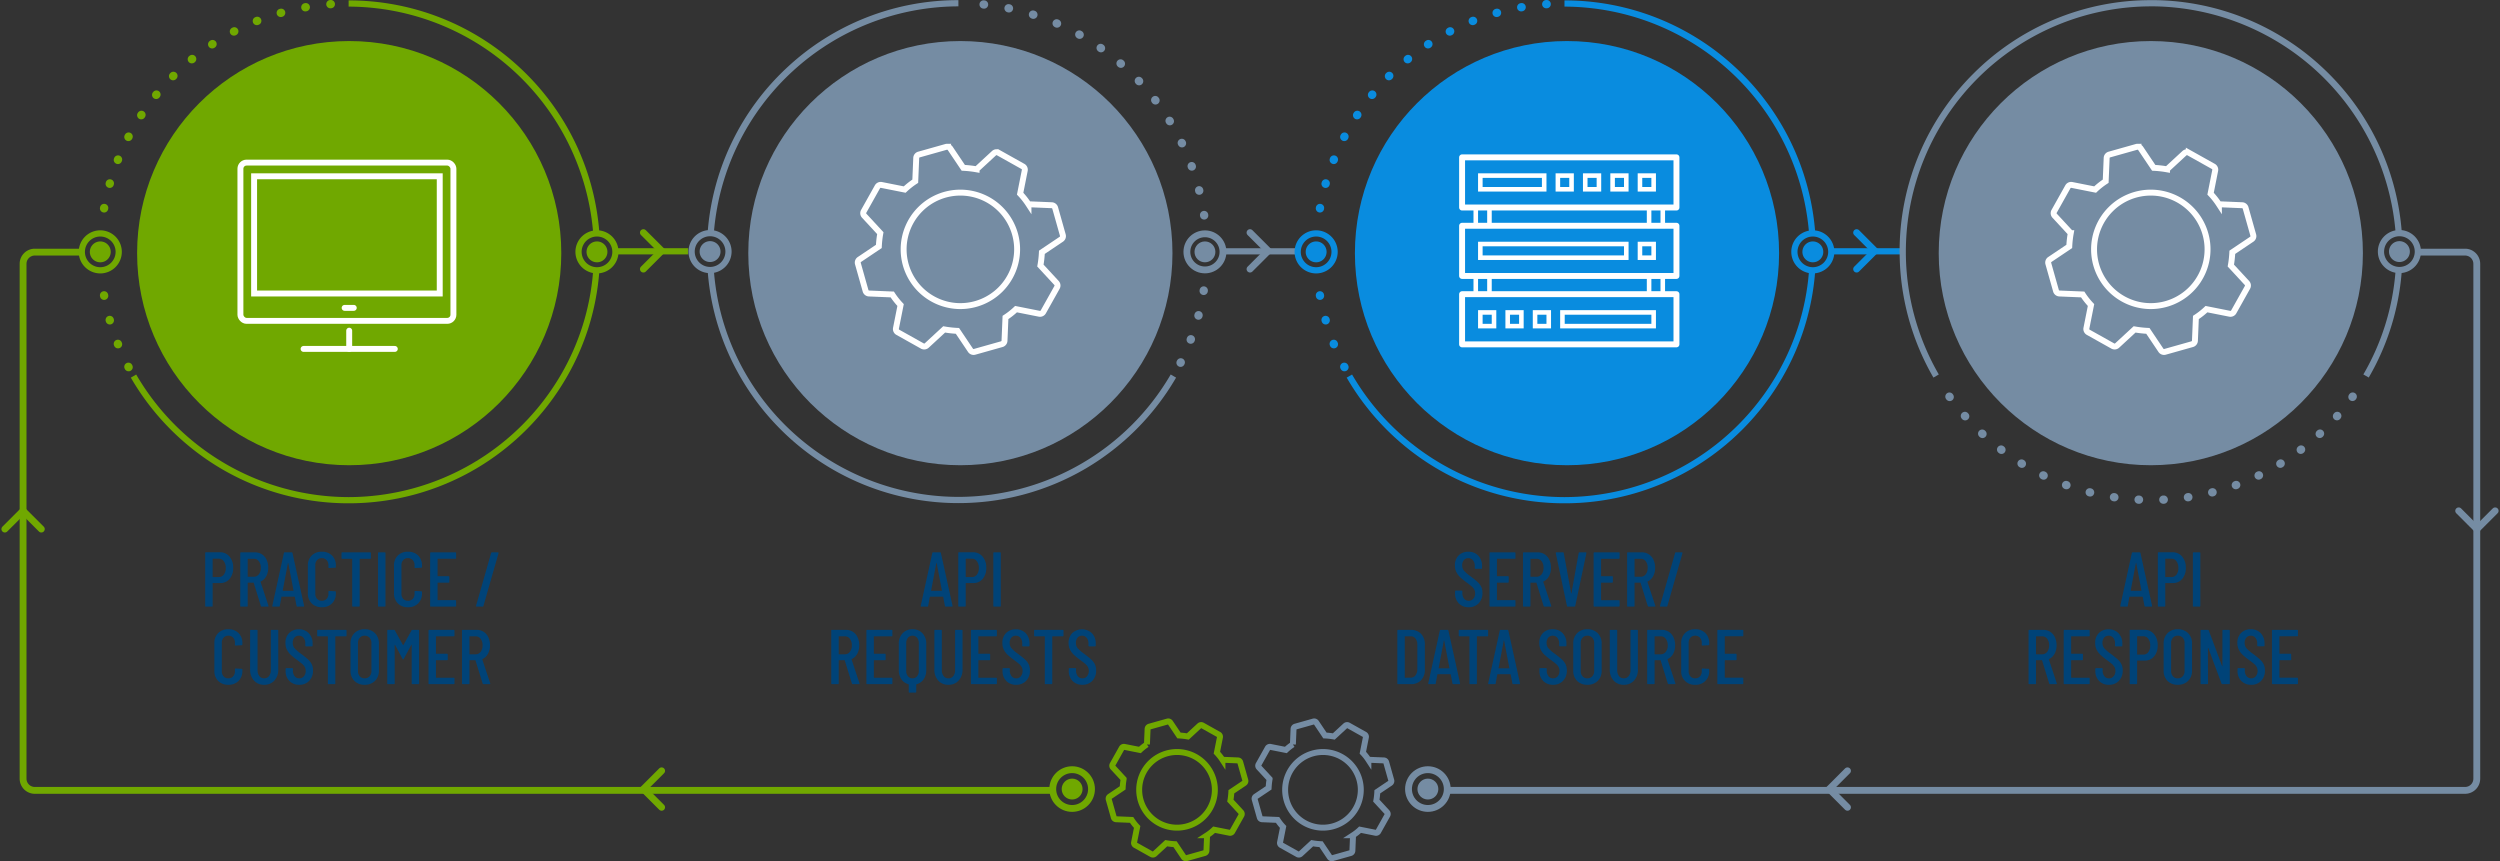<svg xmlns="http://www.w3.org/2000/svg" width="548.121" height="188.821" viewBox="0 0 548.121 188.821">
  <rect x="0" y="0" width="548.121" height="188.821" fill="#333333" stroke="none"/>
  <g id="How_Api_Works" transform="translate(-395.939 -309)">
    <path id="Text" d="M-3.7,0a.175.175,0,0,1-.187-.153l-.374-1.955a.057.057,0,0,0-.025-.051.1.1,0,0,0-.06-.017H-7.115a.1.1,0,0,0-.059.017.057.057,0,0,0-.026.051L-7.556-.153A.162.162,0,0,1-7.743,0H-9.036a.156.156,0,0,1-.127-.051.155.155,0,0,1-.026-.136l2.533-11.56a.175.175,0,0,1,.187-.153h1.513a.162.162,0,0,1,.187.153l2.55,11.56v.034A.135.135,0,0,1-2.371,0ZM-6.911-3.536q0,.068.051.068H-4.6q.051,0,.051-.068L-5.7-9.571Q-5.72-9.6-5.738-9.6t-.034.034Zm9.163-8.381a2.651,2.651,0,0,1,2.116.944A3.672,3.672,0,0,1,5.177-8.5a3.6,3.6,0,0,1-.782,2.414,2.571,2.571,0,0,1-2.057.918H.74A.06.06,0,0,0,.672-5.1V-.17A.15.15,0,0,1,.5,0H-.79A.15.15,0,0,1-.96-.17V-11.747a.15.15,0,0,1,.17-.17ZM2-6.477A1.362,1.362,0,0,0,3.12-7.013a2.276,2.276,0,0,0,.425-1.454A2.379,2.379,0,0,0,3.12-9.953,1.347,1.347,0,0,0,2-10.506H.74a.06.06,0,0,0-.068.068v3.893a.06.06,0,0,0,.068.068ZM6.894,0a.15.15,0,0,1-.17-.17V-11.73a.15.15,0,0,1,.17-.17H8.186a.15.15,0,0,1,.17.17V-.17a.15.15,0,0,1-.17.17ZM-24.573,17a.2.2,0,0,1-.2-.136L-26.341,11.8a.067.067,0,0,0-.068-.051H-27.6a.06.06,0,0,0-.068.068V16.83a.15.15,0,0,1-.17.17h-1.292a.15.15,0,0,1-.17-.17V5.27a.15.15,0,0,1,.17-.17h3.043a2.773,2.773,0,0,1,1.53.425,2.81,2.81,0,0,1,1.028,1.2,4.071,4.071,0,0,1,.365,1.759,3.753,3.753,0,0,1-.442,1.862,2.65,2.65,0,0,1-1.207,1.148.1.1,0,0,0-.034.1l1.734,5.219.017.068q0,.119-.153.119ZM-27.6,6.511a.06.06,0,0,0-.068.068v3.808a.06.06,0,0,0,.068.068h1.258a1.362,1.362,0,0,0,1.122-.536A2.218,2.218,0,0,0-24.795,8.5a2.276,2.276,0,0,0-.425-1.453,1.362,1.362,0,0,0-1.122-.536Zm11.7-.17a.15.15,0,0,1-.17.17H-19.9a.06.06,0,0,0-.068.068v3.689a.06.06,0,0,0,.068.068h2.346a.15.15,0,0,1,.17.17v1.071a.15.15,0,0,1-.17.17H-19.9a.06.06,0,0,0-.068.068v3.706a.06.06,0,0,0,.068.068h3.825a.15.15,0,0,1,.17.17V16.83a.15.15,0,0,1-.17.17h-5.355a.15.15,0,0,1-.17-.17V5.27a.15.15,0,0,1,.17-.17h5.355a.15.15,0,0,1,.17.17Zm4.233,10.8a2.9,2.9,0,0,1-2.168-.841,3.011,3.011,0,0,1-.825-2.2v-.442a.15.15,0,0,1,.17-.17h1.258a.15.15,0,0,1,.17.17v.357a1.885,1.885,0,0,0,.391,1.25,1.249,1.249,0,0,0,1,.468,1.293,1.293,0,0,0,1.011-.451,1.715,1.715,0,0,0,.4-1.181,1.725,1.725,0,0,0-.212-.867,2.514,2.514,0,0,0-.561-.671q-.348-.3-1.13-.876a16.708,16.708,0,0,1-1.36-1.1,4.106,4.106,0,0,1-.833-1.1,3.2,3.2,0,0,1-.34-1.513,2.935,2.935,0,0,1,.816-2.185,2.891,2.891,0,0,1,2.125-.807,2.874,2.874,0,0,1,2.184.867,3.169,3.169,0,0,1,.825,2.278v.425a.15.15,0,0,1-.17.17h-1.258a.15.15,0,0,1-.17-.17V8.075a1.858,1.858,0,0,0-.391-1.233,1.266,1.266,0,0,0-1.02-.467,1.242,1.242,0,0,0-.969.416A1.682,1.682,0,0,0-13.1,7.956,1.779,1.779,0,0,0-12.725,9.1a8.091,8.091,0,0,0,1.445,1.249q1.02.765,1.538,1.241a3.549,3.549,0,0,1,.8,1.045,3.028,3.028,0,0,1,.281,1.352,3.144,3.144,0,0,1-.833,2.286A2.9,2.9,0,0,1-11.67,17.136ZM-3.918,5.083A2.651,2.651,0,0,1-1.8,6.026,3.672,3.672,0,0,1-.994,8.5a3.6,3.6,0,0,1-.782,2.414,2.571,2.571,0,0,1-2.057.918h-1.6A.06.06,0,0,0-5.5,11.9v4.93a.15.15,0,0,1-.17.17H-6.961a.15.15,0,0,1-.17-.17V5.253a.15.15,0,0,1,.17-.17Zm-.255,5.44a1.362,1.362,0,0,0,1.122-.536,2.276,2.276,0,0,0,.425-1.453,2.379,2.379,0,0,0-.425-1.487,1.347,1.347,0,0,0-1.122-.553H-5.431a.06.06,0,0,0-.068.068v3.893a.06.06,0,0,0,.068.068Zm7.582,6.613a3.034,3.034,0,0,1-2.244-.85,3.056,3.056,0,0,1-.85-2.261V8.092a3.085,3.085,0,0,1,.85-2.269,3.017,3.017,0,0,1,2.244-.858,3.068,3.068,0,0,1,2.27.858,3.068,3.068,0,0,1,.859,2.269v5.933a3.039,3.039,0,0,1-.859,2.261A3.085,3.085,0,0,1,3.409,17.136Zm0-1.411A1.4,1.4,0,0,0,4.5,15.274,1.692,1.692,0,0,0,4.9,14.093V8.007A1.692,1.692,0,0,0,4.5,6.825a1.4,1.4,0,0,0-1.088-.45,1.35,1.35,0,0,0-1.062.45,1.715,1.715,0,0,0-.4,1.181v6.086a1.715,1.715,0,0,0,.4,1.181A1.35,1.35,0,0,0,3.409,15.725ZM13.2,5.27a.15.15,0,0,1,.17-.17h1.275a.15.15,0,0,1,.17.17V16.83a.15.15,0,0,1-.17.17H13.184A.187.187,0,0,1,13,16.864l-2.89-7.769a.041.041,0,0,0-.051-.025.04.04,0,0,0-.034.042l.017,7.718a.15.15,0,0,1-.17.17H8.577a.15.15,0,0,1-.17-.17V5.27a.15.15,0,0,1,.17-.17h1.445a.187.187,0,0,1,.187.136L13.116,13q.017.051.051.043t.034-.059Zm6.307,11.866a2.9,2.9,0,0,1-2.167-.841,3.011,3.011,0,0,1-.825-2.2v-.442a.15.15,0,0,1,.17-.17h1.258a.15.15,0,0,1,.17.17v.357a1.885,1.885,0,0,0,.391,1.25,1.249,1.249,0,0,0,1,.468,1.293,1.293,0,0,0,1.011-.451,1.917,1.917,0,0,0,.187-2.049,2.514,2.514,0,0,0-.561-.671q-.349-.3-1.131-.876a16.707,16.707,0,0,1-1.36-1.1,4.106,4.106,0,0,1-.833-1.1,3.2,3.2,0,0,1-.34-1.513A2.935,2.935,0,0,1,17.3,5.771a2.891,2.891,0,0,1,2.125-.807,2.874,2.874,0,0,1,2.184.867,3.169,3.169,0,0,1,.825,2.278v.425a.15.15,0,0,1-.17.17H21a.15.15,0,0,1-.17-.17V8.075a1.858,1.858,0,0,0-.391-1.233,1.266,1.266,0,0,0-1.02-.467,1.242,1.242,0,0,0-.969.416,1.682,1.682,0,0,0-.374,1.165A1.779,1.779,0,0,0,18.453,9.1,8.091,8.091,0,0,0,19.9,10.353q1.02.765,1.539,1.241a3.549,3.549,0,0,1,.8,1.045,3.028,3.028,0,0,1,.28,1.352,3.144,3.144,0,0,1-.833,2.286A2.9,2.9,0,0,1,19.507,17.136Zm10.251-10.8a.15.15,0,0,1-.17.17H25.763a.06.06,0,0,0-.068.068v3.689a.06.06,0,0,0,.068.068h2.346a.15.15,0,0,1,.17.17v1.071a.15.15,0,0,1-.17.17H25.763a.06.06,0,0,0-.068.068v3.706a.06.06,0,0,0,.068.068h3.825a.15.15,0,0,1,.17.17V16.83a.15.15,0,0,1-.17.17H24.233a.15.15,0,0,1-.17-.17V5.27a.15.15,0,0,1,.17-.17h5.355a.15.15,0,0,1,.17.17Z" transform="translate(870 442)" fill="#004378"/>
    <path id="Text-2" data-name="Text" d="M-22.049.136a2.9,2.9,0,0,1-2.167-.842,3.011,3.011,0,0,1-.825-2.2v-.442a.15.15,0,0,1,.17-.17h1.258a.15.15,0,0,1,.17.17v.357a1.885,1.885,0,0,0,.391,1.25,1.249,1.249,0,0,0,1,.467,1.293,1.293,0,0,0,1.011-.451,1.715,1.715,0,0,0,.4-1.181,1.725,1.725,0,0,0-.212-.867,2.514,2.514,0,0,0-.561-.671q-.348-.3-1.13-.876A16.708,16.708,0,0,1-23.9-6.426a4.106,4.106,0,0,1-.833-1.1,3.2,3.2,0,0,1-.34-1.513,2.935,2.935,0,0,1,.816-2.185,2.891,2.891,0,0,1,2.125-.807,2.874,2.874,0,0,1,2.185.867,3.169,3.169,0,0,1,.824,2.278v.425a.15.15,0,0,1-.17.17h-1.258a.15.15,0,0,1-.17-.17v-.459a1.858,1.858,0,0,0-.391-1.233,1.266,1.266,0,0,0-1.02-.467,1.242,1.242,0,0,0-.969.416,1.682,1.682,0,0,0-.374,1.165A1.779,1.779,0,0,0-23.1-7.9a8.091,8.091,0,0,0,1.445,1.249q1.02.765,1.538,1.241a3.549,3.549,0,0,1,.8,1.045,3.028,3.028,0,0,1,.281,1.352,3.144,3.144,0,0,1-.833,2.287A2.9,2.9,0,0,1-22.049.136Zm10.251-10.8a.15.15,0,0,1-.17.17h-3.825a.06.06,0,0,0-.068.068v3.689a.06.06,0,0,0,.068.068h2.346a.15.15,0,0,1,.17.17v1.071a.15.15,0,0,1-.17.17h-2.346a.06.06,0,0,0-.068.068v3.706a.06.06,0,0,0,.068.068h3.825a.15.15,0,0,1,.17.17V-.17a.15.15,0,0,1-.17.17h-5.355a.15.15,0,0,1-.17-.17V-11.73a.15.15,0,0,1,.17-.17h5.355a.15.15,0,0,1,.17.17ZM-5.423,0a.2.2,0,0,1-.2-.136L-7.191-5.2a.067.067,0,0,0-.068-.051h-1.19a.06.06,0,0,0-.068.068V-.17a.15.15,0,0,1-.17.17H-9.979a.15.15,0,0,1-.17-.17V-11.73a.15.15,0,0,1,.17-.17h3.043a2.773,2.773,0,0,1,1.53.425,2.81,2.81,0,0,1,1.029,1.2,4.071,4.071,0,0,1,.365,1.759,3.753,3.753,0,0,1-.442,1.862A2.65,2.65,0,0,1-5.661-5.508a.1.1,0,0,0-.034.1L-3.961-.187l.017.068Q-3.944,0-4.1,0ZM-8.449-10.489a.06.06,0,0,0-.068.068v3.808a.06.06,0,0,0,.068.068h1.258a1.362,1.362,0,0,0,1.122-.536A2.218,2.218,0,0,0-5.644-8.5a2.276,2.276,0,0,0-.425-1.453,1.362,1.362,0,0,0-1.122-.536ZM-.323,0A.175.175,0,0,1-.51-.153l-2.448-11.56v-.034a.135.135,0,0,1,.153-.153h1.411a.162.162,0,0,1,.187.153L.408-2.924q.017.034.034.034t.034-.034l1.581-8.823a.175.175,0,0,1,.187-.153H3.6q.187,0,.153.187L1.309-.153A.162.162,0,0,1,1.122,0ZM11.033-10.659a.15.15,0,0,1-.17.17H7.038a.06.06,0,0,0-.068.068v3.689a.06.06,0,0,0,.068.068H9.384a.15.15,0,0,1,.17.17v1.071a.15.15,0,0,1-.17.17H7.038a.06.06,0,0,0-.068.068v3.706a.06.06,0,0,0,.068.068h3.825a.15.15,0,0,1,.17.17V-.17a.15.15,0,0,1-.17.17H5.508a.15.15,0,0,1-.17-.17V-11.73a.15.15,0,0,1,.17-.17h5.355a.15.15,0,0,1,.17.17ZM17.408,0a.2.2,0,0,1-.2-.136L15.64-5.2a.067.067,0,0,0-.068-.051h-1.19a.06.06,0,0,0-.068.068V-.17a.15.15,0,0,1-.17.17H12.852a.15.15,0,0,1-.17-.17V-11.73a.15.15,0,0,1,.17-.17H15.9a2.773,2.773,0,0,1,1.53.425,2.81,2.81,0,0,1,1.028,1.2,4.071,4.071,0,0,1,.365,1.759,3.753,3.753,0,0,1-.442,1.862A2.65,2.65,0,0,1,17.17-5.508a.1.1,0,0,0-.034.1L18.87-.187l.017.068q0,.119-.153.119ZM14.382-10.489a.06.06,0,0,0-.068.068v3.808a.06.06,0,0,0,.068.068H15.64a1.362,1.362,0,0,0,1.122-.536A2.218,2.218,0,0,0,17.187-8.5a2.276,2.276,0,0,0-.425-1.453,1.362,1.362,0,0,0-1.122-.536ZM20.043,0a.156.156,0,0,1-.128-.051.155.155,0,0,1-.025-.136l3.315-11.577a.187.187,0,0,1,.187-.136h1.275a.156.156,0,0,1,.128.051.155.155,0,0,1,.025.136L21.505-.136A.187.187,0,0,1,21.318,0ZM-37.528,17a.15.15,0,0,1-.17-.17V5.27a.15.15,0,0,1,.17-.17h2.788a2.966,2.966,0,0,1,2.244.867,3.244,3.244,0,0,1,.833,2.346v5.474a3.244,3.244,0,0,1-.833,2.346A2.966,2.966,0,0,1-34.74,17Zm1.462-1.479a.06.06,0,0,0,.068.068l1.241-.017a1.25,1.25,0,0,0,1.037-.5,2.246,2.246,0,0,0,.408-1.368V8.4A2.208,2.208,0,0,0-33.7,7.021a1.259,1.259,0,0,0-1.054-.51H-36a.06.06,0,0,0-.068.068ZM-25.424,17a.175.175,0,0,1-.187-.153l-.374-1.955a.057.057,0,0,0-.026-.051.1.1,0,0,0-.059-.017h-2.771a.1.1,0,0,0-.059.017.057.057,0,0,0-.025.051l-.357,1.955A.162.162,0,0,1-29.47,17h-1.292a.156.156,0,0,1-.128-.051.155.155,0,0,1-.025-.136l2.533-11.56a.175.175,0,0,1,.187-.153h1.513a.162.162,0,0,1,.187.153l2.55,11.56v.034A.135.135,0,0,1-24.1,17Zm-3.213-3.536q0,.068.051.068h2.261q.051,0,.051-.068L-27.43,7.429q-.017-.034-.034-.034t-.034.034ZM-17.961,5.1a.15.15,0,0,1,.17.17V6.341a.15.15,0,0,1-.17.17h-2.227a.06.06,0,0,0-.068.068V16.83a.15.15,0,0,1-.17.17h-1.292a.15.15,0,0,1-.17-.17V6.579a.06.06,0,0,0-.068-.068h-2.108a.15.15,0,0,1-.17-.17V5.27a.15.15,0,0,1,.17-.17ZM-12.283,17a.175.175,0,0,1-.187-.153l-.374-1.955a.057.057,0,0,0-.026-.051.1.1,0,0,0-.059-.017H-15.7a.1.1,0,0,0-.059.017.057.057,0,0,0-.026.051l-.357,1.955a.162.162,0,0,1-.187.153h-1.292a.156.156,0,0,1-.128-.051.155.155,0,0,1-.025-.136l2.533-11.56a.175.175,0,0,1,.187-.153h1.513a.162.162,0,0,1,.187.153l2.55,11.56v.034a.135.135,0,0,1-.153.153ZM-15.5,13.464q0,.068.051.068h2.261q.051,0,.051-.068l-1.156-6.035q-.017-.034-.034-.034t-.034.034Zm11.951,3.672a2.9,2.9,0,0,1-2.168-.841,3.011,3.011,0,0,1-.825-2.2v-.442a.15.15,0,0,1,.17-.17h1.258a.15.15,0,0,1,.17.17v.357a1.885,1.885,0,0,0,.391,1.25,1.249,1.249,0,0,0,1,.468,1.293,1.293,0,0,0,1.012-.451,1.715,1.715,0,0,0,.4-1.181,1.725,1.725,0,0,0-.213-.867,2.514,2.514,0,0,0-.561-.671q-.349-.3-1.131-.876a16.708,16.708,0,0,1-1.36-1.1,4.106,4.106,0,0,1-.833-1.1,3.2,3.2,0,0,1-.34-1.513,2.935,2.935,0,0,1,.816-2.185A2.891,2.891,0,0,1-3.63,4.964a2.874,2.874,0,0,1,2.184.867A3.169,3.169,0,0,1-.621,8.109v.425a.15.15,0,0,1-.17.17H-2.049a.15.15,0,0,1-.17-.17V8.075A1.858,1.858,0,0,0-2.61,6.842a1.266,1.266,0,0,0-1.02-.467,1.242,1.242,0,0,0-.969.416,1.682,1.682,0,0,0-.374,1.165A1.779,1.779,0,0,0-4.6,9.1a8.091,8.091,0,0,0,1.445,1.249q1.02.765,1.538,1.241a3.549,3.549,0,0,1,.8,1.045,3.028,3.028,0,0,1,.281,1.352,3.144,3.144,0,0,1-.833,2.286A2.9,2.9,0,0,1-3.545,17.136Zm7.514,0a3.034,3.034,0,0,1-2.244-.85,3.056,3.056,0,0,1-.85-2.261V8.092a3.085,3.085,0,0,1,.85-2.269,3.017,3.017,0,0,1,2.244-.858,3.068,3.068,0,0,1,2.27.858A3.068,3.068,0,0,1,7.1,8.092v5.933a3.039,3.039,0,0,1-.859,2.261A3.085,3.085,0,0,1,3.969,17.136Zm0-1.411a1.4,1.4,0,0,0,1.088-.451,1.692,1.692,0,0,0,.408-1.181V8.007a1.692,1.692,0,0,0-.408-1.181,1.4,1.4,0,0,0-1.088-.45,1.35,1.35,0,0,0-1.062.45,1.715,1.715,0,0,0-.4,1.181v6.086a1.715,1.715,0,0,0,.4,1.181A1.35,1.35,0,0,0,3.969,15.725Zm7.99,1.411a2.874,2.874,0,0,1-2.235-.927,3.488,3.488,0,0,1-.842-2.439V5.27a.15.15,0,0,1,.17-.17h1.292a.15.15,0,0,1,.17.17v8.67a1.989,1.989,0,0,0,.4,1.292,1.281,1.281,0,0,0,1.045.493,1.3,1.3,0,0,0,1.063-.493,1.989,1.989,0,0,0,.4-1.292V5.27a.15.15,0,0,1,.17-.17h1.292a.15.15,0,0,1,.17.17v8.5a3.467,3.467,0,0,1-.85,2.439A2.9,2.9,0,0,1,11.959,17.136ZM21.8,17a.2.2,0,0,1-.2-.136L20.035,11.8a.067.067,0,0,0-.068-.051h-1.19a.06.06,0,0,0-.068.068V16.83a.15.15,0,0,1-.17.17H17.247a.15.15,0,0,1-.17-.17V5.27a.15.15,0,0,1,.17-.17h3.043a2.773,2.773,0,0,1,1.53.425,2.81,2.81,0,0,1,1.028,1.2,4.071,4.071,0,0,1,.365,1.759,3.753,3.753,0,0,1-.442,1.862,2.65,2.65,0,0,1-1.207,1.148.1.1,0,0,0-.034.1l1.734,5.219.017.068q0,.119-.153.119ZM18.776,6.511a.06.06,0,0,0-.068.068v3.808a.06.06,0,0,0,.068.068h1.258a1.362,1.362,0,0,0,1.122-.536A2.218,2.218,0,0,0,21.581,8.5a2.276,2.276,0,0,0-.425-1.453,1.362,1.362,0,0,0-1.122-.536ZM27.6,17.136a2.893,2.893,0,0,1-3.06-3.077V8.024A2.993,2.993,0,0,1,25.381,5.8,3.016,3.016,0,0,1,27.6,4.964a3.039,3.039,0,0,1,2.236.833,2.993,2.993,0,0,1,.841,2.227V8.3a.15.15,0,0,1-.17.17l-1.292.068a.15.15,0,0,1-.17-.17V7.922a1.572,1.572,0,0,0-.4-1.122A1.369,1.369,0,0,0,27.6,6.375a1.342,1.342,0,0,0-1.037.425,1.592,1.592,0,0,0-.391,1.122v6.256a1.592,1.592,0,0,0,.391,1.122,1.342,1.342,0,0,0,1.037.425,1.369,1.369,0,0,0,1.046-.425,1.572,1.572,0,0,0,.4-1.122v-.442a.15.15,0,0,1,.17-.17l1.292.068a.15.15,0,0,1,.17.17v.255A2.894,2.894,0,0,1,27.6,17.136Zm10.557-10.8a.15.15,0,0,1-.17.17H34.162a.06.06,0,0,0-.068.068v3.689a.06.06,0,0,0,.068.068h2.346a.15.15,0,0,1,.17.17v1.071a.15.15,0,0,1-.17.17H34.162a.06.06,0,0,0-.068.068v3.706a.06.06,0,0,0,.068.068h3.825a.15.15,0,0,1,.17.17V16.83a.15.15,0,0,1-.17.17H32.632a.15.15,0,0,1-.17-.17V5.27a.15.15,0,0,1,.17-.17h5.355a.15.15,0,0,1,.17.17Z" transform="translate(740 442)" fill="#004378"/>
    <path id="Text-3" data-name="Text" d="M-3.7,0a.175.175,0,0,1-.187-.153l-.374-1.955a.057.057,0,0,0-.025-.051.1.1,0,0,0-.06-.017H-7.115a.1.1,0,0,0-.059.017.057.057,0,0,0-.026.051L-7.556-.153A.162.162,0,0,1-7.743,0H-9.036a.156.156,0,0,1-.127-.051.155.155,0,0,1-.026-.136l2.533-11.56a.175.175,0,0,1,.187-.153h1.513a.162.162,0,0,1,.187.153l2.55,11.56v.034A.135.135,0,0,1-2.371,0ZM-6.911-3.536q0,.068.051.068H-4.6q.051,0,.051-.068L-5.7-9.571Q-5.72-9.6-5.738-9.6t-.034.034Zm9.163-8.381a2.651,2.651,0,0,1,2.116.944A3.672,3.672,0,0,1,5.177-8.5a3.6,3.6,0,0,1-.782,2.414,2.571,2.571,0,0,1-2.057.918H.74A.06.06,0,0,0,.672-5.1V-.17A.15.15,0,0,1,.5,0H-.79A.15.15,0,0,1-.96-.17V-11.747a.15.15,0,0,1,.17-.17ZM2-6.477A1.362,1.362,0,0,0,3.12-7.013a2.276,2.276,0,0,0,.425-1.454A2.379,2.379,0,0,0,3.12-9.953,1.347,1.347,0,0,0,2-10.506H.74a.06.06,0,0,0-.068.068v3.893a.06.06,0,0,0,.068.068ZM6.894,0a.15.15,0,0,1-.17-.17V-11.73a.15.15,0,0,1,.17-.17H8.186a.15.15,0,0,1,.17.17V-.17a.15.15,0,0,1-.17.17ZM-24.081,17a.2.2,0,0,1-.2-.136L-25.849,11.8a.067.067,0,0,0-.068-.051h-1.19a.06.06,0,0,0-.068.068V16.83a.15.15,0,0,1-.17.17h-1.292a.15.15,0,0,1-.17-.17V5.27a.15.15,0,0,1,.17-.17h3.043a2.773,2.773,0,0,1,1.53.425,2.81,2.81,0,0,1,1.028,1.2,4.071,4.071,0,0,1,.365,1.759,3.753,3.753,0,0,1-.442,1.862,2.65,2.65,0,0,1-1.207,1.148.1.1,0,0,0-.034.1l1.734,5.219.017.068q0,.119-.153.119ZM-27.107,6.511a.06.06,0,0,0-.068.068v3.808a.06.06,0,0,0,.068.068h1.258a1.362,1.362,0,0,0,1.122-.536A2.218,2.218,0,0,0-24.3,8.5a2.276,2.276,0,0,0-.425-1.453,1.362,1.362,0,0,0-1.122-.536Zm11.7-.17a.15.15,0,0,1-.17.17h-3.825a.06.06,0,0,0-.068.068v3.689a.06.06,0,0,0,.068.068h2.346a.15.15,0,0,1,.17.17v1.071a.15.15,0,0,1-.17.17h-2.346a.06.06,0,0,0-.068.068v3.706a.06.06,0,0,0,.068.068h3.825a.15.15,0,0,1,.17.17V16.83a.15.15,0,0,1-.17.17h-5.355a.15.15,0,0,1-.17-.17V5.27a.15.15,0,0,1,.17-.17h5.355a.15.15,0,0,1,.17.17Zm4.42-1.377a2.853,2.853,0,0,1,2.176.884A3.234,3.234,0,0,1-7.982,8.16v5.78a3.392,3.392,0,0,1-.578,2,2.665,2.665,0,0,1-1.564,1.08.1.1,0,0,0-.051.085v1.581a.15.15,0,0,1-.17.17h-1.309a.15.15,0,0,1-.17-.17V17.1a.1.1,0,0,0-.051-.085,2.718,2.718,0,0,1-1.556-1.088A3.389,3.389,0,0,1-14,13.94V8.16a3.234,3.234,0,0,1,.833-2.312A2.853,2.853,0,0,1-10.991,4.964ZM-9.614,7.99A1.737,1.737,0,0,0-10,6.825a1.243,1.243,0,0,0-.995-.45,1.243,1.243,0,0,0-.995.45,1.737,1.737,0,0,0-.382,1.165v6.12a1.737,1.737,0,0,0,.382,1.165,1.243,1.243,0,0,0,.995.451A1.243,1.243,0,0,0-10,15.274a1.737,1.737,0,0,0,.383-1.165Zm6.494,9.146a2.874,2.874,0,0,1-2.235-.927A3.488,3.488,0,0,1-6.2,13.77V5.27a.15.15,0,0,1,.17-.17h1.292a.15.15,0,0,1,.17.17v8.67a1.989,1.989,0,0,0,.4,1.292,1.281,1.281,0,0,0,1.045.493,1.3,1.3,0,0,0,1.063-.493,1.989,1.989,0,0,0,.4-1.292V5.27a.15.15,0,0,1,.17-.17H-.2a.15.15,0,0,1,.17.17v8.5a3.467,3.467,0,0,1-.85,2.439A2.9,2.9,0,0,1-3.12,17.136ZM7.505,6.341a.15.15,0,0,1-.17.17H3.51a.06.06,0,0,0-.068.068v3.689a.06.06,0,0,0,.068.068H5.856a.15.15,0,0,1,.17.17v1.071a.15.15,0,0,1-.17.17H3.51a.06.06,0,0,0-.068.068v3.706a.06.06,0,0,0,.068.068H7.335a.15.15,0,0,1,.17.17V16.83a.15.15,0,0,1-.17.17H1.98a.15.15,0,0,1-.17-.17V5.27a.15.15,0,0,1,.17-.17H7.335a.15.15,0,0,1,.17.17Zm4.233,10.8a2.9,2.9,0,0,1-2.168-.841,3.011,3.011,0,0,1-.825-2.2v-.442a.15.15,0,0,1,.17-.17h1.258a.15.15,0,0,1,.17.17v.357a1.885,1.885,0,0,0,.391,1.25,1.249,1.249,0,0,0,1,.468,1.293,1.293,0,0,0,1.011-.451,1.917,1.917,0,0,0,.187-2.049,2.514,2.514,0,0,0-.561-.671q-.348-.3-1.13-.876a16.708,16.708,0,0,1-1.36-1.1,4.106,4.106,0,0,1-.833-1.1,3.2,3.2,0,0,1-.34-1.513,2.935,2.935,0,0,1,.816-2.185,2.891,2.891,0,0,1,2.125-.807,2.874,2.874,0,0,1,2.184.867,3.169,3.169,0,0,1,.825,2.278v.425a.15.15,0,0,1-.17.17H13.235a.15.15,0,0,1-.17-.17V8.075a1.858,1.858,0,0,0-.391-1.233,1.266,1.266,0,0,0-1.02-.467,1.242,1.242,0,0,0-.969.416,1.682,1.682,0,0,0-.374,1.165A1.779,1.779,0,0,0,10.684,9.1a8.091,8.091,0,0,0,1.445,1.249q1.02.765,1.538,1.241a3.549,3.549,0,0,1,.8,1.045,3.028,3.028,0,0,1,.281,1.352,3.144,3.144,0,0,1-.833,2.286A2.9,2.9,0,0,1,11.739,17.136ZM21.939,5.1a.15.15,0,0,1,.17.17V6.341a.15.15,0,0,1-.17.17H19.712a.06.06,0,0,0-.068.068V16.83a.15.15,0,0,1-.17.17H18.181a.15.15,0,0,1-.17-.17V6.579a.06.06,0,0,0-.068-.068H15.836a.15.15,0,0,1-.17-.17V5.27a.15.15,0,0,1,.17-.17Zm4.318,12.036a2.9,2.9,0,0,1-2.167-.841,3.011,3.011,0,0,1-.825-2.2v-.442a.15.15,0,0,1,.17-.17h1.258a.15.15,0,0,1,.17.17v.357a1.885,1.885,0,0,0,.391,1.25,1.249,1.249,0,0,0,1,.468,1.293,1.293,0,0,0,1.011-.451,1.917,1.917,0,0,0,.187-2.049,2.514,2.514,0,0,0-.561-.671q-.348-.3-1.13-.876a16.707,16.707,0,0,1-1.36-1.1,4.106,4.106,0,0,1-.833-1.1,3.2,3.2,0,0,1-.34-1.513,2.935,2.935,0,0,1,.816-2.185,3.193,3.193,0,0,1,4.31.06,3.169,3.169,0,0,1,.824,2.278v.425a.15.15,0,0,1-.17.17H27.753a.15.15,0,0,1-.17-.17V8.075a1.858,1.858,0,0,0-.391-1.233,1.266,1.266,0,0,0-1.02-.467,1.242,1.242,0,0,0-.969.416,1.682,1.682,0,0,0-.374,1.165A1.779,1.779,0,0,0,25.2,9.1a8.091,8.091,0,0,0,1.445,1.249q1.02.765,1.538,1.241a3.549,3.549,0,0,1,.8,1.045,3.028,3.028,0,0,1,.281,1.352,3.144,3.144,0,0,1-.833,2.286A2.9,2.9,0,0,1,26.257,17.136Z" transform="translate(607 442)" fill="#004378"/>
    <path id="Text-4" data-name="Text" d="M-28.858-11.917a2.651,2.651,0,0,1,2.117.944A3.672,3.672,0,0,1-25.934-8.5a3.6,3.6,0,0,1-.782,2.414,2.571,2.571,0,0,1-2.057.918h-1.6a.06.06,0,0,0-.068.068V-.17a.15.15,0,0,1-.17.17H-31.9a.15.15,0,0,1-.17-.17V-11.747a.15.15,0,0,1,.17-.17Zm-.255,5.44a1.362,1.362,0,0,0,1.122-.536,2.276,2.276,0,0,0,.425-1.454,2.379,2.379,0,0,0-.425-1.487,1.347,1.347,0,0,0-1.122-.553h-1.258a.06.06,0,0,0-.068.068v3.893a.06.06,0,0,0,.068.068ZM-19.661,0a.2.2,0,0,1-.2-.136L-21.429-5.2a.067.067,0,0,0-.068-.051h-1.19a.06.06,0,0,0-.068.068V-.17a.15.15,0,0,1-.17.17h-1.292a.15.15,0,0,1-.17-.17V-11.73a.15.15,0,0,1,.17-.17h3.043a2.773,2.773,0,0,1,1.53.425,2.81,2.81,0,0,1,1.028,1.2,4.071,4.071,0,0,1,.365,1.759,3.753,3.753,0,0,1-.442,1.862A2.65,2.65,0,0,1-19.9-5.508a.1.1,0,0,0-.034.1L-18.2-.187l.017.068q0,.119-.153.119Zm-3.026-10.489a.06.06,0,0,0-.068.068v3.808a.06.06,0,0,0,.068.068h1.258a1.362,1.362,0,0,0,1.122-.536A2.218,2.218,0,0,0-19.882-8.5a2.276,2.276,0,0,0-.425-1.453,1.362,1.362,0,0,0-1.122-.536ZM-11.858,0a.175.175,0,0,1-.187-.153l-.374-1.955a.057.057,0,0,0-.026-.051.1.1,0,0,0-.059-.017h-2.771a.1.1,0,0,0-.059.017.057.057,0,0,0-.026.051l-.357,1.955A.162.162,0,0,1-15.9,0H-17.2a.156.156,0,0,1-.128-.051.155.155,0,0,1-.025-.136l2.533-11.56a.175.175,0,0,1,.187-.153h1.513a.162.162,0,0,1,.187.153l2.55,11.56v.034A.135.135,0,0,1-10.532,0Zm-3.213-3.536q0,.068.051.068h2.261q.051,0,.051-.068l-1.156-6.035Q-13.881-9.6-13.9-9.6t-.034.034ZM-6.5.136A3,3,0,0,1-8.721-.706a3.022,3.022,0,0,1-.842-2.236V-8.976A2.993,2.993,0,0,1-8.721-11.2,3.016,3.016,0,0,1-6.5-12.036a3.039,3.039,0,0,1,2.235.833,2.993,2.993,0,0,1,.841,2.227V-8.7a.15.15,0,0,1-.17.17l-1.292.068a.15.15,0,0,1-.17-.17v-.442a1.572,1.572,0,0,0-.4-1.122A1.369,1.369,0,0,0-6.5-10.625,1.342,1.342,0,0,0-7.54-10.2a1.592,1.592,0,0,0-.391,1.122v6.256A1.592,1.592,0,0,0-7.54-1.7,1.342,1.342,0,0,0-6.5-1.275,1.369,1.369,0,0,0-5.457-1.7a1.572,1.572,0,0,0,.4-1.122v-.442a.15.15,0,0,1,.17-.17l1.292.068a.15.15,0,0,1,.17.17v.255A3.022,3.022,0,0,1-4.267-.706,3.022,3.022,0,0,1-6.5.136ZM4.088-11.9a.15.15,0,0,1,.17.17v1.071a.15.15,0,0,1-.17.17H1.861a.06.06,0,0,0-.068.068V-.17a.15.15,0,0,1-.17.17H.331a.15.15,0,0,1-.17-.17V-10.421a.06.06,0,0,0-.068-.068H-2.015a.15.15,0,0,1-.17-.17V-11.73a.15.15,0,0,1,.17-.17ZM5.992,0a.15.15,0,0,1-.17-.17V-11.73a.15.15,0,0,1,.17-.17H7.284a.15.15,0,0,1,.17.17V-.17a.15.15,0,0,1-.17.17Zm6.392.136a3,3,0,0,1-2.219-.842,3.022,3.022,0,0,1-.842-2.236V-8.976a2.993,2.993,0,0,1,.842-2.227,3.016,3.016,0,0,1,2.219-.833,3.039,3.039,0,0,1,2.235.833,2.993,2.993,0,0,1,.842,2.227V-8.7a.15.15,0,0,1-.17.17L14-8.466a.15.15,0,0,1-.17-.17v-.442a1.572,1.572,0,0,0-.4-1.122,1.369,1.369,0,0,0-1.046-.425,1.342,1.342,0,0,0-1.037.425,1.592,1.592,0,0,0-.391,1.122v6.256A1.592,1.592,0,0,0,11.347-1.7a1.342,1.342,0,0,0,1.037.425A1.369,1.369,0,0,0,13.43-1.7a1.572,1.572,0,0,0,.4-1.122v-.442a.15.15,0,0,1,.17-.17l1.292.068a.15.15,0,0,1,.17.17v.255A3.022,3.022,0,0,1,14.62-.706,3.022,3.022,0,0,1,12.384.136Zm10.557-10.8a.15.15,0,0,1-.17.17H18.947a.06.06,0,0,0-.068.068v3.689a.06.06,0,0,0,.068.068h2.346a.15.15,0,0,1,.17.17v1.071a.15.15,0,0,1-.17.17H18.947a.06.06,0,0,0-.068.068v3.706a.06.06,0,0,0,.068.068h3.825a.15.15,0,0,1,.17.17V-.17a.15.15,0,0,1-.17.17H17.417a.15.15,0,0,1-.17-.17V-11.73a.15.15,0,0,1,.17-.17h5.355a.15.15,0,0,1,.17.17ZM27.464,0a.156.156,0,0,1-.128-.051.155.155,0,0,1-.025-.136l3.315-11.577a.187.187,0,0,1,.187-.136h1.275a.156.156,0,0,1,.127.051.155.155,0,0,1,.026.136L28.926-.136A.187.187,0,0,1,28.739,0ZM-27,17.136a3,3,0,0,1-2.219-.841,3.022,3.022,0,0,1-.841-2.236V8.024A2.993,2.993,0,0,1-29.223,5.8,3.016,3.016,0,0,1-27,4.964a3.039,3.039,0,0,1,2.236.833,2.993,2.993,0,0,1,.842,2.227V8.3a.15.15,0,0,1-.17.17l-1.292.068a.15.15,0,0,1-.17-.17V7.922a1.572,1.572,0,0,0-.4-1.122A1.369,1.369,0,0,0-27,6.375a1.342,1.342,0,0,0-1.037.425,1.592,1.592,0,0,0-.391,1.122v6.256a1.592,1.592,0,0,0,.391,1.122A1.342,1.342,0,0,0-27,15.725a1.369,1.369,0,0,0,1.046-.425,1.572,1.572,0,0,0,.4-1.122v-.442a.15.15,0,0,1,.17-.17l1.292.068a.15.15,0,0,1,.17.17v.255a3.022,3.022,0,0,1-.842,2.236A3.022,3.022,0,0,1-27,17.136Zm7.854,0a2.874,2.874,0,0,1-2.235-.927,3.488,3.488,0,0,1-.842-2.439V5.27a.15.15,0,0,1,.17-.17h1.292a.15.15,0,0,1,.17.17v8.67a1.989,1.989,0,0,0,.4,1.292,1.281,1.281,0,0,0,1.045.493,1.3,1.3,0,0,0,1.063-.493,1.989,1.989,0,0,0,.4-1.292V5.27a.15.15,0,0,1,.17-.17h1.292a.15.15,0,0,1,.17.17v8.5a3.467,3.467,0,0,1-.85,2.439A2.9,2.9,0,0,1-19.151,17.136Zm7.7,0a2.9,2.9,0,0,1-2.168-.841,3.011,3.011,0,0,1-.825-2.2v-.442a.15.15,0,0,1,.17-.17h1.258a.15.15,0,0,1,.17.17v.357a1.885,1.885,0,0,0,.391,1.25,1.249,1.249,0,0,0,1,.468,1.293,1.293,0,0,0,1.011-.451,1.715,1.715,0,0,0,.4-1.181,1.725,1.725,0,0,0-.212-.867,2.514,2.514,0,0,0-.561-.671q-.348-.3-1.13-.876a16.708,16.708,0,0,1-1.36-1.1,4.106,4.106,0,0,1-.833-1.1,3.2,3.2,0,0,1-.34-1.513,2.935,2.935,0,0,1,.816-2.185,2.891,2.891,0,0,1,2.125-.807,2.874,2.874,0,0,1,2.184.867,3.169,3.169,0,0,1,.825,2.278v.425a.15.15,0,0,1-.17.17H-9.954a.15.15,0,0,1-.17-.17V8.075a1.858,1.858,0,0,0-.391-1.233,1.266,1.266,0,0,0-1.02-.467,1.242,1.242,0,0,0-.969.416,1.682,1.682,0,0,0-.374,1.165A1.779,1.779,0,0,0-12.5,9.1a8.091,8.091,0,0,0,1.445,1.249q1.02.765,1.538,1.241a3.549,3.549,0,0,1,.8,1.045,3.028,3.028,0,0,1,.281,1.352,3.144,3.144,0,0,1-.833,2.286A2.9,2.9,0,0,1-11.45,17.136ZM-1.25,5.1a.15.15,0,0,1,.17.17V6.341a.15.15,0,0,1-.17.17H-3.477a.06.06,0,0,0-.068.068V16.83a.15.15,0,0,1-.17.17H-5.007a.15.15,0,0,1-.17-.17V6.579a.06.06,0,0,0-.068-.068H-7.353a.15.15,0,0,1-.17-.17V5.27a.15.15,0,0,1,.17-.17ZM2.881,17.136a3.034,3.034,0,0,1-2.244-.85,3.056,3.056,0,0,1-.85-2.261V8.092a3.085,3.085,0,0,1,.85-2.269,3.017,3.017,0,0,1,2.244-.858,3.068,3.068,0,0,1,2.27.858,3.068,3.068,0,0,1,.859,2.269v5.933a3.039,3.039,0,0,1-.859,2.261A3.085,3.085,0,0,1,2.881,17.136Zm0-1.411a1.4,1.4,0,0,0,1.088-.451,1.692,1.692,0,0,0,.408-1.181V8.007a1.692,1.692,0,0,0-.408-1.181,1.4,1.4,0,0,0-1.088-.45,1.35,1.35,0,0,0-1.062.45,1.715,1.715,0,0,0-.4,1.181v6.086a1.715,1.715,0,0,0,.4,1.181A1.35,1.35,0,0,0,2.881,15.725ZM13.166,5.219a.221.221,0,0,1,.2-.119h1.292a.15.15,0,0,1,.17.17V16.83a.15.15,0,0,1-.17.17H13.37a.15.15,0,0,1-.17-.17V8.4q0-.051-.025-.051a.093.093,0,0,0-.06.034l-1.632,3.043a.158.158,0,0,1-.306,0L9.562,8.4a.093.093,0,0,0-.06-.034q-.026,0-.025.051V16.83a.15.15,0,0,1-.17.17H8.015a.15.15,0,0,1-.17-.17V5.27a.15.15,0,0,1,.17-.17H9.307a.247.247,0,0,1,.2.119l1.785,3.2a.085.085,0,0,0,.1,0Zm9.418,1.122a.15.15,0,0,1-.17.17H18.59a.06.06,0,0,0-.068.068v3.689a.06.06,0,0,0,.068.068h2.346a.15.15,0,0,1,.17.17v1.071a.15.15,0,0,1-.17.17H18.59a.06.06,0,0,0-.068.068v3.706a.06.06,0,0,0,.068.068h3.825a.15.15,0,0,1,.17.17V16.83a.15.15,0,0,1-.17.17H17.06a.15.15,0,0,1-.17-.17V5.27a.15.15,0,0,1,.17-.17h5.355a.15.15,0,0,1,.17.17ZM28.96,17a.2.2,0,0,1-.2-.136L27.192,11.8a.067.067,0,0,0-.068-.051h-1.19a.06.06,0,0,0-.068.068V16.83a.15.15,0,0,1-.17.17H24.4a.15.15,0,0,1-.17-.17V5.27a.15.15,0,0,1,.17-.17h3.043a2.773,2.773,0,0,1,1.53.425,2.81,2.81,0,0,1,1.028,1.2,4.071,4.071,0,0,1,.365,1.759,3.753,3.753,0,0,1-.442,1.862,2.65,2.65,0,0,1-1.207,1.148.1.1,0,0,0-.034.1l1.734,5.219.017.068q0,.119-.153.119ZM25.934,6.511a.06.06,0,0,0-.068.068v3.808a.06.06,0,0,0,.068.068h1.258a1.362,1.362,0,0,0,1.122-.536A2.218,2.218,0,0,0,28.739,8.5a2.276,2.276,0,0,0-.425-1.453,1.362,1.362,0,0,0-1.122-.536Z" transform="translate(473 442)" fill="#004378"/>
    <g id="Api_Schema" transform="translate(-261.209 -67.667)">
      <g id="Container">
        <g id="Big_Path">
          <path id="Path" d="M675.049,431.945H664.778a2.569,2.569,0,0,0-2.569,2.569V547.388a2.569,2.569,0,0,0,2.569,2.569H888.3" fill="none" stroke="#70a800" stroke-miterlimit="10" stroke-width="1.5"/>
          <path id="Path-2" data-name="Path" d="M974.01,549.957h223.6a2.568,2.568,0,0,0,2.568-2.569V434.514a2.568,2.568,0,0,0-2.568-2.569h-10.465" fill="none" stroke="#758ca3" stroke-miterlimit="10" stroke-width="1.5"/>
        </g>
        <g id="Mini_Circle" transform="translate(38.727 -0.581)">
          <g id="Ellipse" transform="translate(926.482 545.248)" fill="none" stroke="#758ca3" stroke-miterlimit="10" stroke-width="1.5">
            <circle cx="5" cy="5" r="5" stroke="none"/>
            <circle cx="5" cy="5" r="4.25" fill="none"/>
          </g>
          <circle id="Ellipse-2" data-name="Ellipse" cx="2.289" cy="2.289" r="2.289" transform="translate(929.194 547.959)" fill="#758ca3"/>
        </g>
        <g id="Mini_Circle-2" data-name="Mini_Circle" transform="translate(-39.273 -0.581)">
          <g id="Ellipse-3" data-name="Ellipse" transform="translate(926.482 545.248)" fill="none" stroke="#70a800" stroke-miterlimit="10" stroke-width="1.5">
            <circle cx="5" cy="5" r="5" stroke="none"/>
            <circle cx="5" cy="5" r="4.25" fill="none"/>
          </g>
          <circle id="Ellipse-4" data-name="Ellipse" cx="2.289" cy="2.289" r="2.289" transform="translate(929.194 547.959)" fill="#70a800"/>
        </g>
        <g id="Arrow">
          <path id="Arrow-2" data-name="Arrow" d="M8,0,4,4,0,0" transform="translate(1062.209 545.667) rotate(90)" fill="none" stroke="#758ca3" stroke-linecap="round" stroke-miterlimit="10" stroke-width="1.5"/>
          <path id="Arrow-3" data-name="Arrow" d="M8,0,4,4,0,0" transform="translate(802.209 545.667) rotate(90)" fill="none" stroke="#70a800" stroke-linecap="round" stroke-miterlimit="10" stroke-width="1.5"/>
          <path id="Arrow-4" data-name="Arrow" d="M8,0,4,4,0,0" transform="translate(1196.209 488.667)" fill="none" stroke="#758ca3" stroke-linecap="round" stroke-miterlimit="10" stroke-width="1.5"/>
          <path id="Arrow-5" data-name="Arrow" d="M8,0,4,4,0,0" transform="translate(1064.209 435.667) rotate(-90)" fill="none" stroke="#098cdf" stroke-linecap="round" stroke-miterlimit="10" stroke-width="1.5"/>
          <path id="Arrow-6" data-name="Arrow" d="M8,0,4,4,0,0" transform="translate(931.209 435.667) rotate(-90)" fill="none" stroke="#758ca3" stroke-linecap="round" stroke-miterlimit="10" stroke-width="1.5"/>
          <path id="Arrow-7" data-name="Arrow" d="M8,0,4,4,0,0" transform="translate(798.209 435.667) rotate(-90)" fill="none" stroke="#70a800" stroke-linecap="round" stroke-miterlimit="10" stroke-width="1.5"/>
          <path id="Arrow-8" data-name="Arrow" d="M8,0,4,4,0,0" transform="translate(666.209 492.667) rotate(180)" fill="none" stroke="#70a800" stroke-linecap="round" stroke-miterlimit="10" stroke-width="1.5"/>
        </g>
        <g id="Icon_Connect" transform="translate(312.209 153.667)">
          <path id="Path-3" data-name="Path" d="M942.443,808.332a8.293,8.293,0,1,1,8.293-8.293A8.3,8.3,0,0,1,942.443,808.332Z" transform="translate(-307.444 -403.868)" fill="none" stroke="#758ca3" stroke-width="1.3"/>
          <path id="Path-4" data-name="Path" d="M926.31,770.841a.545.545,0,0,0-.148.021l-3.97,1.12a.545.545,0,0,0-.4.5l-.141,3.4a10.825,10.825,0,0,0-1.544,1.217l-3.4-.675a.54.54,0,0,0-.106-.011.546.546,0,0,0-.476.279l-2.011,3.593a.545.545,0,0,0,.075.636l2.356,2.55a15.083,15.083,0,0,0-.216,1.94l-2.842,1.909a.545.545,0,0,0-.221.6l1.12,3.97a.545.545,0,0,0,.5.4l3.4.142a10.835,10.835,0,0,0,1.217,1.544l-.675,3.4a.546.546,0,0,0,.268.582l3.593,2.012a.544.544,0,0,0,.636-.075l2.55-2.355a15.023,15.023,0,0,0,1.94.216l1.909,2.842a.545.545,0,0,0,.6.221l3.97-1.12a.546.546,0,0,0,.4-.5l.141-3.4a10.807,10.807,0,0,0,1.544-1.217l3.4.675a.544.544,0,0,0,.582-.268l2.011-3.593a.546.546,0,0,0-.075-.637l-2.356-2.55a15.082,15.082,0,0,0,.216-1.94L943,784.359a.545.545,0,0,0,.221-.6l-1.12-3.97a.546.546,0,0,0-.5-.4l-3.4-.142a10.821,10.821,0,0,0-1.217-1.544l.675-3.4a.546.546,0,0,0-.269-.582L933.8,771.71a.545.545,0,0,0-.636.075l-2.55,2.356a15.022,15.022,0,0,0-1.94-.217l-1.909-2.841a.545.545,0,0,0-.453-.241Z" transform="translate(-293.245 -389.67)" fill="none" stroke="#758ca3" stroke-width="1.3"/>
          <path id="Path-5" data-name="Path" d="M942.443,808.332a8.293,8.293,0,1,1,8.293-8.293A8.3,8.3,0,0,1,942.443,808.332Z" transform="translate(-339.444 -403.868)" fill="none" stroke="#70a800" stroke-width="1.3"/>
          <path id="Path-6" data-name="Path" d="M926.31,770.841a.545.545,0,0,0-.148.021l-3.97,1.12a.545.545,0,0,0-.4.5l-.141,3.4a10.825,10.825,0,0,0-1.544,1.217l-3.4-.675a.54.54,0,0,0-.106-.011.546.546,0,0,0-.476.279l-2.011,3.593a.545.545,0,0,0,.075.636l2.356,2.55a15.083,15.083,0,0,0-.216,1.94l-2.842,1.909a.545.545,0,0,0-.221.6l1.12,3.97a.545.545,0,0,0,.5.4l3.4.142a10.835,10.835,0,0,0,1.217,1.544l-.675,3.4a.546.546,0,0,0,.268.582l3.593,2.012a.544.544,0,0,0,.636-.075l2.55-2.355a15.023,15.023,0,0,0,1.94.216l1.909,2.842a.545.545,0,0,0,.6.221l3.97-1.12a.546.546,0,0,0,.4-.5l.141-3.4a10.807,10.807,0,0,0,1.544-1.217l3.4.675a.544.544,0,0,0,.582-.268l2.011-3.593a.546.546,0,0,0-.075-.637l-2.356-2.55a15.082,15.082,0,0,0,.216-1.94L943,784.359a.545.545,0,0,0,.221-.6l-1.12-3.97a.546.546,0,0,0-.5-.4l-3.4-.142a10.821,10.821,0,0,0-1.217-1.544l.675-3.4a.546.546,0,0,0-.269-.582L933.8,771.71a.545.545,0,0,0-.636.075l-2.55,2.356a15.022,15.022,0,0,0-1.94-.217l-1.909-2.841a.545.545,0,0,0-.453-.241Z" transform="translate(-325.245 -389.67)" fill="none" stroke="#70a800" stroke-width="1.3"/>
        </g>
      </g>
      <g id="Icon_01">
        <circle id="Circle_01" cx="46.5" cy="46.5" r="46.5" transform="translate(687.209 385.667)" fill="#70a800"/>
        <path id="Circle_Stroke_01" d="M-1343.566,12127.417a55.427,55.427,0,0,1-19.8-19.953l1.179-.683a53.97,53.97,0,0,0,46.572,26.876,53.97,53.97,0,0,0,46.572-26.876,53.082,53.082,0,0,0,7-22.253,4.731,4.731,0,0,1-3.846-4.642,4.732,4.732,0,0,1,3.846-4.642,53.957,53.957,0,0,0-53.573-49.127v-1.361a54.936,54.936,0,0,1,37.609,14.816,54.924,54.924,0,0,1,17.326,35.614,4.732,4.732,0,0,1,4.172,3.9h15.294v1.361h-15.261a4.731,4.731,0,0,1-4.209,4.139,54.433,54.433,0,0,1-7.181,22.875,55.425,55.425,0,0,1-19.8,19.953,55.067,55.067,0,0,1-27.952,7.6A55.074,55.074,0,0,1-1343.566,12127.417Zm79.04-47.53a3.368,3.368,0,0,0,3.362,3.365,3.37,3.37,0,0,0,3.365-3.365,3.368,3.368,0,0,0-3.365-3.362A3.365,3.365,0,0,0-1264.527,12079.887Zm-100.133,25.7-.043-.082a.906.906,0,0,1,.384-1.224.911.911,0,0,1,1.227.384l.04.079a.905.905,0,0,1-.381,1.224.881.881,0,0,1-.423.106A.907.907,0,0,1-1364.659,12105.587Zm-2.357-5.109-.033-.086a.906.906,0,0,1,.505-1.179.906.906,0,0,1,1.179.506l.034.085a.9.9,0,0,1-.506,1.179.869.869,0,0,1-.335.064A.9.9,0,0,1-1367.016,12100.478Zm-1.824-5.324-.027-.088a.908.908,0,0,1,.627-1.121.909.909,0,0,1,1.121.624l.024.086a.911.911,0,0,1-.621,1.124.953.953,0,0,1-.253.033A.906.906,0,0,1-1368.841,12095.153Zm-1.27-5.481-.018-.092a.909.909,0,0,1,.737-1.051.9.9,0,0,1,1.051.734l.018.088a.908.908,0,0,1-.734,1.054.931.931,0,0,1-.161.016A.909.909,0,0,1-1370.111,12089.672Zm-4.681-9.785a4.73,4.73,0,0,1,4.727-4.724,4.729,4.729,0,0,1,4.724,4.724,4.731,4.731,0,0,1-4.724,4.727A4.731,4.731,0,0,1-1374.792,12079.887Zm1.361,0a3.37,3.37,0,0,0,3.365,3.365,3.368,3.368,0,0,0,3.362-3.365,3.365,3.365,0,0,0-3.362-3.362A3.368,3.368,0,0,0-1373.43,12079.887Zm109.979,0a2.286,2.286,0,0,1,2.287-2.287,2.289,2.289,0,0,1,2.29,2.287,2.291,2.291,0,0,1-2.29,2.29A2.289,2.289,0,0,1-1263.452,12079.887Zm-108.9,0a2.289,2.289,0,0,1,2.29-2.287,2.286,2.286,0,0,1,2.287,2.287,2.287,2.287,0,0,1-2.287,2.29A2.29,2.29,0,0,1-1372.355,12079.887Zm2.963-8.638a.91.91,0,0,1-.737-1.054l.018-.088a.9.9,0,0,1,1.051-.734.9.9,0,0,1,.734,1.054l-.015.086a.9.9,0,0,1-.892.749A.866.866,0,0,1-1369.392,12071.249Zm1.148-5.414a.906.906,0,0,1-.624-1.121l.024-.088a.909.909,0,0,1,1.124-.622.9.9,0,0,1,.621,1.121l-.024.088a.9.9,0,0,1-.871.658A.9.9,0,0,1-1368.244,12065.835Zm1.7-5.269a.906.906,0,0,1-.505-1.179l.033-.086a.908.908,0,0,1,1.182-.5.908.908,0,0,1,.5,1.182l-.034.082a.9.9,0,0,1-.841.572A.894.894,0,0,1-1366.547,12060.566Zm2.226-5.068a.906.906,0,0,1-.384-1.224l.043-.08a.912.912,0,0,1,1.227-.384.907.907,0,0,1,.381,1.225l-.043.082a.908.908,0,0,1-.8.484A.865.865,0,0,1-1364.321,12055.5Zm2.732-4.814a.911.911,0,0,1-.259-1.258l.052-.076a.911.911,0,0,1,1.258-.256.908.908,0,0,1,.256,1.258l-.049.076a.908.908,0,0,1-.758.408A.89.89,0,0,1-1361.589,12050.684Zm3.2-4.511a.912.912,0,0,1-.128-1.279l.058-.069a.911.911,0,0,1,1.279-.128.908.908,0,0,1,.125,1.278l-.055.067a.909.909,0,0,1-.7.335A.913.913,0,0,1-1358.385,12046.173Zm3.645-4.166a.909.909,0,0,1,0-1.285l.064-.062a.908.908,0,0,1,1.285,0,.91.91,0,0,1,0,1.286l-.064.061a.9.9,0,0,1-.64.268A.906.906,0,0,1-1354.74,12042.007Zm4.044-3.776a.908.908,0,0,1,.131-1.276l.073-.058a.906.906,0,0,1,1.276.131.908.908,0,0,1-.131,1.276l-.07.058a.913.913,0,0,1-.576.2A.9.9,0,0,1-1350.7,12038.23Zm4.407-3.347a.906.906,0,0,1,.259-1.258l.076-.052a.908.908,0,0,1,1.258.262.906.906,0,0,1-.262,1.255l-.073.048a.89.89,0,0,1-.5.152A.9.9,0,0,1-1346.289,12034.884Zm4.72-2.885a.907.907,0,0,1,.387-1.224l.082-.043a.908.908,0,0,1,1.224.387.911.911,0,0,1-.39,1.225l-.076.039a.917.917,0,0,1-.42.1A.91.91,0,0,1-1341.568,12032Zm4.992-2.388a.908.908,0,0,1,.505-1.182l.088-.033a.9.9,0,0,1,1.176.512.9.9,0,0,1-.509,1.176l-.082.033a.925.925,0,0,1-.335.063A.905.905,0,0,1-1336.577,12029.611Zm5.208-1.87a.907.907,0,0,1,.627-1.12l.088-.024a.91.91,0,0,1,1.121.627.91.91,0,0,1-.63,1.121l-.085.024a.974.974,0,0,1-.247.033A.91.91,0,0,1-1331.369,12027.741Zm5.372-1.324a.91.91,0,0,1,.737-1.051l.091-.016a.907.907,0,0,1,1.051.737.909.909,0,0,1-.74,1.051l-.088.016a.936.936,0,0,1-.158.015A.909.909,0,0,1-1326,12026.417Zm5.479-.771a.909.909,0,0,1,.841-.972l.091-.006a.909.909,0,0,1,.972.841.91.91,0,0,1-.844.971l-.088.007c-.021,0-.043,0-.067,0A.91.91,0,0,1-1320.518,12025.646Z" transform="translate(2049.198 -11648)" fill="#70a800"/>
        <g id="Icon_Client" transform="translate(701.209 397.667)">
          <line id="Line" y2="4" transform="translate(32.5 51.5)" fill="none" stroke="#fff" stroke-linecap="round" stroke-width="1.3"/>
          <line id="Line-2" data-name="Line" x2="20" transform="translate(22.5 55.5)" fill="none" stroke="#fff" stroke-linecap="round" stroke-width="1.3"/>
          <line id="Line-3" data-name="Line" x2="2" transform="translate(31.5 46.5)" fill="none" stroke="#fff" stroke-linecap="round" stroke-width="1.3"/>
          <g id="Rectangle" transform="translate(11 17)" fill="none" stroke="#fff" stroke-width="1.3">
            <rect width="42" height="27" stroke="none"/>
            <rect x="0.65" y="0.65" width="40.7" height="25.7" fill="none"/>
          </g>
          <g id="Rectangle-2" data-name="Rectangle" transform="translate(8 14)" fill="none" stroke="#fff" stroke-width="1.3">
            <rect width="48" height="36" rx="2" stroke="none"/>
            <rect x="0.65" y="0.65" width="46.7" height="34.7" rx="1.35" fill="none"/>
          </g>
        </g>
      </g>
      <g id="Icon_02">
        <circle id="Circle_02" cx="46.5" cy="46.5" r="46.5" transform="translate(821.209 385.667)" fill="#758ca3"/>
        <path id="Circle_Stroke_02" d="M-1343.544,12127.342a55.441,55.441,0,0,1-19.8-19.924,54.435,54.435,0,0,1-7.209-22.92,4.73,4.73,0,0,1-4.242-4.7,4.735,4.735,0,0,1,4.242-4.7,54.919,54.919,0,0,1,17.326-35.613,54.949,54.949,0,0,1,37.609-14.816v1.361a53.955,53.955,0,0,0-53.573,49.129,4.73,4.73,0,0,1,3.846,4.642,4.732,4.732,0,0,1-3.846,4.642,53.087,53.087,0,0,0,7.026,22.3v0a53.977,53.977,0,0,0,46.547,26.836,53.98,53.98,0,0,0,46.547-26.836l1.179.685a55.464,55.464,0,0,1-19.8,19.924,55.09,55.09,0,0,1-27.93,7.589A55.09,55.09,0,0,1-1343.544,12127.342Zm-29.885-47.543a3.367,3.367,0,0,0,3.362,3.362,3.366,3.366,0,0,0,3.365-3.362,3.368,3.368,0,0,0-3.365-3.365A3.37,3.37,0,0,0-1373.429,12079.8Zm106.113,25.18a.909.909,0,0,1-.405-1.218l.043-.079a.9.9,0,0,1,1.215-.405.907.907,0,0,1,.408,1.218l-.043.083a.9.9,0,0,1-.81.5A.889.889,0,0,1-1267.316,12104.979Zm2.312-5.031a.9.9,0,0,1-.527-1.169l.031-.085a.909.909,0,0,1,1.169-.527.91.91,0,0,1,.53,1.17l-.034.088a.909.909,0,0,1-.85.585A.835.835,0,0,1-1265,12099.947Zm1.782-5.237a.911.911,0,0,1-.643-1.112l.021-.085a.911.911,0,0,1,1.109-.648.912.912,0,0,1,.649,1.111l-.024.092a.91.91,0,0,1-.877.673A.938.938,0,0,1-1263.223,12094.71Zm1.24-5.4a.908.908,0,0,1-.755-1.038l.015-.088a.905.905,0,0,1,1.035-.756.91.91,0,0,1,.758,1.036l-.015.094a.91.91,0,0,1-.9.765A.69.69,0,0,1-1261.984,12089.313Zm-110.371-9.514a2.289,2.289,0,0,1,2.287-2.29,2.291,2.291,0,0,1,2.29,2.29,2.289,2.289,0,0,1-2.29,2.287A2.286,2.286,0,0,1-1372.354,12079.8Zm109.719-7.8-.012-.085a.91.91,0,0,1,.764-1.032.911.911,0,0,1,1.032.765l.012.094a.907.907,0,0,1-.767,1.029.846.846,0,0,1-.131.01A.91.91,0,0,1-1262.635,12072Zm-1.06-5.335-.018-.086a.9.9,0,0,1,.655-1.1.905.905,0,0,1,1.1.657l.024.089a.907.907,0,0,1-.661,1.1.912.912,0,0,1-.222.028A.912.912,0,0,1-1263.7,12066.664Zm-1.6-5.2-.033-.089a.911.911,0,0,1,.542-1.163.911.911,0,0,1,1.167.542l.03.085a.907.907,0,0,1-.542,1.163.849.849,0,0,1-.311.056A.908.908,0,0,1-1265.291,12061.469Zm-2.123-5.014-.04-.079a.907.907,0,0,1,.42-1.212.9.9,0,0,1,1.212.417l.043.083a.91.91,0,0,1-.423,1.212.881.881,0,0,1-.4.091A.907.907,0,0,1-1267.414,12056.455Zm-2.619-4.763-.049-.079a.91.91,0,0,1,.3-1.252.909.909,0,0,1,1.249.3l.046.076a.9.9,0,0,1-.292,1.248.884.884,0,0,1-.478.138A.909.909,0,0,1-1270.033,12051.692Zm-3.094-4.479-.052-.073a.9.9,0,0,1,.165-1.271.9.9,0,0,1,1.273.165l.055.073a.9.9,0,0,1-.167,1.272.91.91,0,0,1-.551.186A.909.909,0,0,1-1273.127,12047.213Zm-3.527-4.143-.061-.066a.906.906,0,0,1,.037-1.282.905.905,0,0,1,1.282.036l.061.064a.909.909,0,0,1-.033,1.282.907.907,0,0,1-.624.249A.907.907,0,0,1-1276.654,12043.07Zm-3.929-3.767-.07-.059a.91.91,0,0,1-.091-1.282.907.907,0,0,1,1.279-.091l.07.058a.91.91,0,0,1,.091,1.282.9.9,0,0,1-.685.313A.91.91,0,0,1-1280.582,12039.3Zm-4.291-3.351-.073-.052a.907.907,0,0,1-.222-1.264.911.911,0,0,1,1.264-.223l.076.055a.906.906,0,0,1,.219,1.265.9.9,0,0,1-.743.387A.894.894,0,0,1-1284.873,12035.953Zm-4.6-2.9-.076-.045a.906.906,0,0,1-.353-1.233.91.91,0,0,1,1.236-.351l.082.046a.911.911,0,0,1,.347,1.236.913.913,0,0,1-.795.463A.929.929,0,0,1-1289.478,12033.057Zm-4.876-2.415-.082-.036a.905.905,0,0,1-.475-1.19.909.909,0,0,1,1.194-.476l.085.037a.908.908,0,0,1,.472,1.193.914.914,0,0,1-.834.548A.9.9,0,0,1-1294.354,12030.642Zm-5.1-1.9-.085-.027a.91.91,0,0,1-.594-1.139.91.91,0,0,1,1.139-.594l.088.027a.911.911,0,0,1,.594,1.139.909.909,0,0,1-.868.634A.966.966,0,0,1-1299.452,12028.738Zm-5.263-1.373-.088-.019a.909.909,0,0,1-.707-1.072.909.909,0,0,1,1.072-.706l.088.019a.906.906,0,0,1,.707,1.071.907.907,0,0,1-.886.726A1,1,0,0,1-1304.715,12027.365Zm-5.378-.828-.088-.01a.908.908,0,0,1-.813-.992.909.909,0,0,1,1-.813l.091.009a.907.907,0,0,1,.81,1,.905.905,0,0,1-.9.813C-1310.029,12026.54-1310.062,12026.54-1310.093,12026.537Z" transform="translate(2182.895 -11647.97)" fill="#758ca3"/>
        <g id="Mini_Circle_02" transform="translate(-133)">
          <g id="Ellipse-5" data-name="Ellipse" transform="translate(1049.621 427.178)" fill="none" stroke="#758ca3" stroke-miterlimit="10" stroke-width="1.5">
            <circle cx="4.709" cy="4.709" r="4.709" stroke="none"/>
            <circle cx="4.709" cy="4.709" r="3.959" fill="none"/>
          </g>
          <circle id="Ellipse-6" data-name="Ellipse" cx="2.289" cy="2.289" r="2.289" transform="translate(1052.042 429.599)" fill="#758ca3"/>
        </g>
        <rect id="Line_Patch" width="15.838" height="1.361" transform="translate(925.443 431.089)" fill="#758ca3"/>
        <g id="Icon_Request" transform="translate(257.209 27.667)">
          <path id="Path-7" data-name="Path" d="M946.59,816.626a12.44,12.44,0,1,1,12.44-12.44A12.454,12.454,0,0,1,946.59,816.626Z" transform="translate(-336.09 -400.514)" fill="none" stroke="#fff" stroke-width="1.3"/>
          <path id="Path-8" data-name="Path" d="M932.842,770.841a.814.814,0,0,0-.222.031l-5.955,1.68a.818.818,0,0,0-.6.753l-.212,5.1a16.241,16.241,0,0,0-2.316,1.826l-5.1-1.013a.806.806,0,0,0-.159-.016.819.819,0,0,0-.714.419l-3.017,5.389a.818.818,0,0,0,.113.955l3.534,3.824a22.635,22.635,0,0,0-.325,2.91l-4.262,2.864a.817.817,0,0,0-.331.9l1.68,5.955a.818.818,0,0,0,.754.6l5.1.212a16.237,16.237,0,0,0,1.826,2.316l-1.013,5.1a.819.819,0,0,0,.4.873l5.389,3.017a.817.817,0,0,0,.955-.113l3.824-3.533a22.571,22.571,0,0,0,2.91.324l2.864,4.263a.817.817,0,0,0,.9.331l5.955-1.68a.819.819,0,0,0,.6-.754l.212-5.1a16.2,16.2,0,0,0,2.316-1.825l5.1,1.012a.816.816,0,0,0,.873-.4l3.017-5.389a.819.819,0,0,0-.113-.955l-3.534-3.824a22.637,22.637,0,0,0,.325-2.91l4.262-2.863a.818.818,0,0,0,.331-.9l-1.68-5.955a.819.819,0,0,0-.754-.6l-5.1-.212a16.226,16.226,0,0,0-1.826-2.316l1.013-5.1a.819.819,0,0,0-.4-.873l-5.389-3.017a.817.817,0,0,0-.955.112l-3.824,3.534a22.535,22.535,0,0,0-2.91-.325l-2.864-4.262a.818.818,0,0,0-.679-.362Z" transform="translate(-325.245 -389.67)" fill="none" stroke="#fff" stroke-width="1.3"/>
        </g>
      </g>
      <g id="Icon_03">
        <circle id="Circle_03" cx="46.5" cy="46.5" r="46.5" transform="translate(954.209 385.667)" fill="#098cdf"/>
        <path id="Circle_Stroke_03" d="M-1343.566,12127.417a55.451,55.451,0,0,1-19.8-19.953l1.179-.683a53.97,53.97,0,0,0,46.572,26.876,53.97,53.97,0,0,0,46.572-26.876,53.082,53.082,0,0,0,7-22.253,4.731,4.731,0,0,1-3.846-4.642,4.732,4.732,0,0,1,3.846-4.642,53.955,53.955,0,0,0-53.573-49.127v-1.361a54.936,54.936,0,0,1,37.609,14.816,54.924,54.924,0,0,1,17.326,35.614,4.732,4.732,0,0,1,4.172,3.9h15.294v1.361h-15.261a4.731,4.731,0,0,1-4.209,4.139,54.433,54.433,0,0,1-7.181,22.875,55.425,55.425,0,0,1-19.8,19.953,55.067,55.067,0,0,1-27.952,7.6A55.074,55.074,0,0,1-1343.566,12127.417Zm79.04-47.53a3.368,3.368,0,0,0,3.365,3.365,3.37,3.37,0,0,0,3.362-3.365,3.367,3.367,0,0,0-3.362-3.362A3.366,3.366,0,0,0-1264.527,12079.887Zm-100.133,25.7-.043-.082a.906.906,0,0,1,.384-1.224.911.911,0,0,1,1.227.384l.04.079a.905.905,0,0,1-.381,1.224.881.881,0,0,1-.423.106A.907.907,0,0,1-1364.659,12105.587Zm-2.357-5.109-.033-.086a.906.906,0,0,1,.505-1.179.906.906,0,0,1,1.179.506l.034.085a.9.9,0,0,1-.506,1.179.869.869,0,0,1-.335.064A.9.9,0,0,1-1367.016,12100.478Zm-1.824-5.324-.024-.088a.9.9,0,0,1,.624-1.121.909.909,0,0,1,1.121.624l.024.086a.911.911,0,0,1-.621,1.124.953.953,0,0,1-.253.033A.906.906,0,0,1-1368.841,12095.153Zm-1.27-5.481-.015-.092a.9.9,0,0,1,.734-1.051.9.9,0,0,1,1.051.734l.018.088a.908.908,0,0,1-.734,1.054.931.931,0,0,1-.161.016A.909.909,0,0,1-1370.111,12089.672Zm-4.681-9.785a4.73,4.73,0,0,1,4.727-4.724,4.732,4.732,0,0,1,4.727,4.724,4.733,4.733,0,0,1-4.727,4.727A4.731,4.731,0,0,1-1374.792,12079.887Zm1.361,0a3.37,3.37,0,0,0,3.365,3.365,3.368,3.368,0,0,0,3.362-3.365,3.365,3.365,0,0,0-3.362-3.362A3.368,3.368,0,0,0-1373.43,12079.887Zm109.979,0a2.287,2.287,0,0,1,2.29-2.287,2.288,2.288,0,0,1,2.287,2.287,2.291,2.291,0,0,1-2.287,2.29A2.289,2.289,0,0,1-1263.452,12079.887Zm-108.9,0a2.289,2.289,0,0,1,2.29-2.287,2.286,2.286,0,0,1,2.287,2.287,2.287,2.287,0,0,1-2.287,2.29A2.29,2.29,0,0,1-1372.355,12079.887Zm2.963-8.638a.91.91,0,0,1-.737-1.054l.018-.088a.9.9,0,0,1,1.051-.734.9.9,0,0,1,.734,1.054l-.015.086a.9.9,0,0,1-.892.749A.866.866,0,0,1-1369.392,12071.249Zm1.148-5.414a.906.906,0,0,1-.624-1.121l.024-.088a.909.909,0,0,1,1.124-.622.9.9,0,0,1,.621,1.121l-.024.088a.9.9,0,0,1-.871.658A.9.9,0,0,1-1368.244,12065.835Zm1.7-5.269a.906.906,0,0,1-.505-1.179l.033-.086a.908.908,0,0,1,1.182-.5.908.908,0,0,1,.5,1.182l-.034.082a.9.9,0,0,1-.841.572A.894.894,0,0,1-1366.547,12060.566Zm2.226-5.068a.906.906,0,0,1-.384-1.224l.043-.08a.912.912,0,0,1,1.227-.384.907.907,0,0,1,.381,1.225l-.043.082a.908.908,0,0,1-.8.484A.865.865,0,0,1-1364.321,12055.5Zm2.732-4.814a.911.911,0,0,1-.259-1.258l.052-.076a.911.911,0,0,1,1.258-.256.908.908,0,0,1,.256,1.258l-.049.076a.908.908,0,0,1-.758.408A.89.89,0,0,1-1361.589,12050.684Zm3.2-4.511a.912.912,0,0,1-.128-1.279l.058-.069a.911.911,0,0,1,1.279-.128.908.908,0,0,1,.125,1.278l-.055.067a.909.909,0,0,1-.7.335A.913.913,0,0,1-1358.385,12046.173Zm3.645-4.166a.909.909,0,0,1,0-1.285l.064-.062a.908.908,0,0,1,1.285,0,.91.91,0,0,1,0,1.286l-.064.061a.9.9,0,0,1-.64.268A.906.906,0,0,1-1354.74,12042.007Zm4.044-3.776a.908.908,0,0,1,.131-1.276l.073-.058a.906.906,0,0,1,1.276.131.908.908,0,0,1-.131,1.276l-.07.058a.913.913,0,0,1-.576.2A.9.9,0,0,1-1350.7,12038.23Zm4.407-3.347a.906.906,0,0,1,.259-1.258l.076-.052a.908.908,0,0,1,1.258.262.906.906,0,0,1-.262,1.255l-.073.048a.89.89,0,0,1-.5.152A.9.9,0,0,1-1346.289,12034.884Zm4.72-2.885a.907.907,0,0,1,.387-1.224l.082-.043a.908.908,0,0,1,1.224.387.911.911,0,0,1-.39,1.225l-.076.039a.908.908,0,0,1-.42.1A.91.91,0,0,1-1341.568,12032Zm4.992-2.388a.908.908,0,0,1,.505-1.182l.088-.033a.9.9,0,0,1,1.176.512.9.9,0,0,1-.509,1.176l-.082.033a.913.913,0,0,1-.335.063A.905.905,0,0,1-1336.577,12029.611Zm5.208-1.87a.907.907,0,0,1,.627-1.12l.088-.024a.91.91,0,0,1,1.121.627.91.91,0,0,1-.63,1.121l-.085.024a.974.974,0,0,1-.247.033A.91.91,0,0,1-1331.369,12027.741Zm5.372-1.324a.91.91,0,0,1,.737-1.051l.091-.016a.907.907,0,0,1,1.051.737.909.909,0,0,1-.74,1.051l-.088.016a.93.93,0,0,1-.155.015A.91.91,0,0,1-1326,12026.417Zm5.479-.771a.909.909,0,0,1,.841-.972l.094-.006a.908.908,0,0,1,.969.841.91.91,0,0,1-.844.971l-.088.007c-.021,0-.043,0-.067,0A.91.91,0,0,1-1320.518,12025.646Z" transform="translate(2315.774 -11648)" fill="#098cdf"/>
        <g id="Icon_Server" transform="translate(976.209 409.667)">
          <rect id="Rectangle-3" data-name="Rectangle" width="47" height="11" transform="translate(1.5 31.5)" fill="none" stroke="#fff" stroke-linejoin="round" stroke-width="1.3"/>
          <rect id="Rectangle-4" data-name="Rectangle" width="47" height="11" transform="translate(1.5 16.5)" fill="none" stroke="#fff" stroke-linejoin="round" stroke-width="1.3"/>
          <rect id="Rectangle-5" data-name="Rectangle" width="47" height="11" transform="translate(1.5 1.5)" fill="none" stroke="#fff" stroke-linejoin="round" stroke-width="1.3"/>
          <g id="Rectangle-6" data-name="Rectangle" transform="translate(40 20)" fill="none" stroke="#fff" stroke-width="1">
            <rect width="4" height="4" stroke="none"/>
            <rect x="0.5" y="0.5" width="3" height="3" fill="none"/>
          </g>
          <g id="Rectangle-7" data-name="Rectangle" transform="translate(5 20)" fill="none" stroke="#fff" stroke-width="1">
            <rect width="33" height="4" stroke="none"/>
            <rect x="0.5" y="0.5" width="32" height="3" fill="none"/>
          </g>
          <g id="Rectangle-8" data-name="Rectangle" transform="translate(40 5)" fill="none" stroke="#fff" stroke-width="1">
            <rect width="4" height="4" stroke="none"/>
            <rect x="0.5" y="0.5" width="3" height="3" fill="none"/>
          </g>
          <g id="Rectangle-9" data-name="Rectangle" transform="translate(23 35)" fill="none" stroke="#fff" stroke-width="1">
            <rect width="21" height="4" stroke="none"/>
            <rect x="0.5" y="0.5" width="20" height="3" fill="none"/>
          </g>
          <g id="Rectangle-10" data-name="Rectangle" transform="translate(34 5)" fill="none" stroke="#fff" stroke-width="1">
            <rect width="4" height="4" stroke="none"/>
            <rect x="0.5" y="0.5" width="3" height="3" fill="none"/>
          </g>
          <g id="Rectangle-11" data-name="Rectangle" transform="translate(28 5)" fill="none" stroke="#fff" stroke-width="1">
            <rect width="4" height="4" stroke="none"/>
            <rect x="0.5" y="0.5" width="3" height="3" fill="none"/>
          </g>
          <g id="Rectangle-12" data-name="Rectangle" transform="translate(17 35)" fill="none" stroke="#fff" stroke-width="1">
            <rect width="4" height="4" stroke="none"/>
            <rect x="0.5" y="0.5" width="3" height="3" fill="none"/>
          </g>
          <g id="Rectangle-13" data-name="Rectangle" transform="translate(22 5)" fill="none" stroke="#fff" stroke-width="1">
            <rect width="4" height="4" stroke="none"/>
            <rect x="0.5" y="0.5" width="3" height="3" fill="none"/>
          </g>
          <g id="Rectangle-14" data-name="Rectangle" transform="translate(4 12)" fill="none" stroke="#fff" stroke-width="1">
            <rect width="4" height="5" stroke="none"/>
            <rect x="0.5" y="0.5" width="3" height="4" fill="none"/>
          </g>
          <g id="Rectangle-15" data-name="Rectangle" transform="translate(42 12)" fill="none" stroke="#fff" stroke-width="1">
            <rect width="4" height="5" stroke="none"/>
            <rect x="0.5" y="0.5" width="3" height="4" fill="none"/>
          </g>
          <g id="Rectangle-16" data-name="Rectangle" transform="translate(42 27)" fill="none" stroke="#fff" stroke-width="1">
            <rect width="4" height="5" stroke="none"/>
            <rect x="0.5" y="0.5" width="3" height="4" fill="none"/>
          </g>
          <g id="Rectangle-17" data-name="Rectangle" transform="translate(4 27)" fill="none" stroke="#fff" stroke-width="1">
            <rect width="4" height="5" stroke="none"/>
            <rect x="0.5" y="0.5" width="3" height="4" fill="none"/>
          </g>
          <g id="Rectangle-18" data-name="Rectangle" transform="translate(11 35)" fill="none" stroke="#fff" stroke-width="1">
            <rect width="4" height="4" stroke="none"/>
            <rect x="0.5" y="0.5" width="3" height="3" fill="none"/>
          </g>
          <g id="Rectangle-19" data-name="Rectangle" transform="translate(5 5)" fill="none" stroke="#fff" stroke-width="1">
            <rect width="15" height="4" stroke="none"/>
            <rect x="0.5" y="0.5" width="14" height="3" fill="none"/>
          </g>
          <g id="Rectangle-20" data-name="Rectangle" transform="translate(5 35)" fill="none" stroke="#fff" stroke-width="1">
            <rect width="4" height="4" stroke="none"/>
            <rect x="0.5" y="0.5" width="3" height="3" fill="none"/>
          </g>
        </g>
      </g>
      <g id="Icon_04">
        <circle id="Circle_04" cx="46.5" cy="46.5" r="46.5" transform="translate(1082.209 385.667)" fill="#758ca3"/>
        <path id="Circle_Stroke_04" d="M-1322.354,12135.092l-.091,0a.907.907,0,0,1-.859-.954.908.908,0,0,1,.95-.861l.085.006a.907.907,0,0,1,.865.95.911.911,0,0,1-.9.865Zm5.375,0a.905.905,0,0,1-.9-.865.909.909,0,0,1,.862-.95l.085,0a.905.905,0,0,1,.953.861.9.9,0,0,1-.859.95l-.091.007Zm-10.863-.536-.088-.013a.905.905,0,0,1-.761-1.032.9.9,0,0,1,1.032-.761l.085.012a.905.905,0,0,1,.764,1.029.909.909,0,0,1-.9.776A1.082,1.082,0,0,1-1327.841,12134.556Zm15.365-.768a.908.908,0,0,1,.764-1.032l.085-.013a.906.906,0,0,1,1.032.762.908.908,0,0,1-.761,1.035l-.091.013a1.03,1.03,0,0,1-.134.009A.906.906,0,0,1-1312.477,12133.788Zm-20.773-.313-.088-.021a.9.9,0,0,1-.655-1.1.9.9,0,0,1,1.1-.655l.085.021a.907.907,0,0,1,.658,1.1.906.906,0,0,1-.88.688A.807.807,0,0,1-1333.25,12133.475Zm26.106-.661a.907.907,0,0,1,.658-1.1l.085-.024a.907.907,0,0,1,1.1.658.9.9,0,0,1-.655,1.1l-.085.021a.957.957,0,0,1-.225.028A.91.91,0,0,1-1307.144,12132.813Zm-31.381-.953-.085-.033a.907.907,0,0,1-.542-1.164.906.906,0,0,1,1.163-.539l.082.027a.907.907,0,0,1,.545,1.161.908.908,0,0,1-.853.6A.939.939,0,0,1-1338.525,12131.86Zm36.589-.552a.908.908,0,0,1,.545-1.163l.082-.03a.907.907,0,0,1,1.163.542.907.907,0,0,1-.542,1.163l-.085.031a.926.926,0,0,1-.311.055A.909.909,0,0,1-1301.936,12131.309Zm-41.672-1.586-.085-.04a.907.907,0,0,1-.42-1.212.91.91,0,0,1,1.212-.424l.076.04a.9.9,0,0,1,.426,1.209.905.905,0,0,1-.819.515A.892.892,0,0,1-1343.608,12129.723Zm46.7-.433a.909.909,0,0,1,.426-1.212l.079-.037a.907.907,0,0,1,1.212.421.909.909,0,0,1-.423,1.212l-.082.039a.887.887,0,0,1-.393.092A.91.91,0,0,1-1296.905,12129.29Zm-51.548-2.2-.079-.049a.908.908,0,0,1-.3-1.248.906.906,0,0,1,1.246-.3l.076.046a.911.911,0,0,1,.3,1.248.922.922,0,0,1-.78.436A.919.919,0,0,1-1348.453,12127.088Zm56.357-.308a.9.9,0,0,1,.3-1.249l.076-.048a.912.912,0,0,1,1.249.3.91.91,0,0,1-.3,1.249l-.073.046a.912.912,0,0,1-.475.134A.909.909,0,0,1-1292.1,12126.78Zm-60.916-2.8-.073-.055a.9.9,0,0,1-.174-1.27.907.907,0,0,1,1.27-.177l.07.055a.9.9,0,0,1,.177,1.27.9.9,0,0,1-.725.362A.9.9,0,0,1-1353.013,12123.984Zm65.445-.186a.906.906,0,0,1,.18-1.271l.067-.052a.91.91,0,0,1,1.273.174.905.905,0,0,1-.177,1.271l-.07.058a.917.917,0,0,1-.548.183A.907.907,0,0,1-1287.568,12123.8Zm-69.672-3.354-.067-.061a.912.912,0,0,1-.049-1.285.913.913,0,0,1,1.285-.046l.061.058a.91.91,0,0,1,.052,1.285.911.911,0,0,1-.667.29A.9.9,0,0,1-1357.24,12120.445Zm73.89-.058a.909.909,0,0,1,.046-1.282l.067-.061a.908.908,0,0,1,1.282.049.906.906,0,0,1-.049,1.282l-.064.061a.908.908,0,0,1-.618.243A.9.9,0,0,1-1283.35,12120.388Zm-77.749-3.88-.061-.07a.913.913,0,0,1,.082-1.282.911.911,0,0,1,1.282.083l.055.063a.907.907,0,0,1-.076,1.282.9.9,0,0,1-.6.229A.914.914,0,0,1-1361.1,12116.508Zm81.6.067a.907.907,0,0,1-.076-1.282l.055-.064a.907.907,0,0,1,1.282-.079.906.906,0,0,1,.079,1.279l-.058.07a.918.918,0,0,1-.679.3A.9.9,0,0,1-1279.494,12116.575Zm-85.052-4.367-.052-.076a.911.911,0,0,1,.2-1.268.915.915,0,0,1,1.27.207l.049.07a.907.907,0,0,1-.2,1.27.911.911,0,0,1-.53.171A.913.913,0,0,1-1364.546,12112.208Zm88.512.191a.906.906,0,0,1-.2-1.267l.049-.07a.908.908,0,0,1,1.267-.207.906.906,0,0,1,.207,1.267l-.052.073a.915.915,0,0,1-.737.375A.906.906,0,0,1-1276.034,12112.4Zm-98.757-32.6a54.778,54.778,0,0,1,4.334-21.458,54.949,54.949,0,0,1,11.813-17.524A54.977,54.977,0,0,1-1341.12,12029a54.792,54.792,0,0,1,21.462-4.33v1.361a53.83,53.83,0,0,0-53.771,53.768,53.732,53.732,0,0,0,7.224,26.938l-1.179.686A55.122,55.122,0,0,1-1374.791,12079.8Zm101.677,26.938a53.059,53.059,0,0,0,7.026-22.3,4.73,4.73,0,0,1-3.846-4.642,4.732,4.732,0,0,1,3.846-4.641,53.955,53.955,0,0,0-53.57-49.127v-1.361a54.941,54.941,0,0,1,37.606,14.815,54.924,54.924,0,0,1,17.326,35.614,4.732,4.732,0,0,1,4.194,4.021v1.361a4.738,4.738,0,0,1-4.194,4.021,54.434,54.434,0,0,1-7.209,22.917Zm4.541-26.937a3.37,3.37,0,0,0,3.365,3.365,3.367,3.367,0,0,0,3.362-3.365,3.365,3.365,0,0,0-3.362-3.362A3.368,3.368,0,0,0-1268.573,12079.8Zm1.075,0a2.289,2.289,0,0,1,2.29-2.287,2.286,2.286,0,0,1,2.287,2.287,2.289,2.289,0,0,1-2.287,2.291A2.292,2.292,0,0,1-1267.5,12079.8Z" transform="translate(2448.432 -11647.97)" fill="#758ca3"/>
        <g id="Icon_Response" transform="translate(518.209 27.667)">
          <path id="Path-9" data-name="Path" d="M946.59,816.626a12.44,12.44,0,1,1,12.44-12.44A12.454,12.454,0,0,1,946.59,816.626Z" transform="translate(-336.09 -400.514)" fill="none" stroke="#fff" stroke-width="1.3"/>
          <path id="Path-10" data-name="Path" d="M932.842,770.841a.814.814,0,0,0-.222.031l-5.955,1.68a.818.818,0,0,0-.6.753l-.212,5.1a16.241,16.241,0,0,0-2.316,1.826l-5.1-1.013a.806.806,0,0,0-.159-.016.819.819,0,0,0-.714.419l-3.017,5.389a.818.818,0,0,0,.113.955l3.534,3.824a22.635,22.635,0,0,0-.325,2.91l-4.262,2.864a.817.817,0,0,0-.331.9l1.68,5.955a.818.818,0,0,0,.754.6l5.1.212a16.237,16.237,0,0,0,1.826,2.316l-1.013,5.1a.819.819,0,0,0,.4.873l5.389,3.017a.817.817,0,0,0,.955-.113l3.824-3.533a22.571,22.571,0,0,0,2.91.324l2.864,4.263a.817.817,0,0,0,.9.331l5.955-1.68a.819.819,0,0,0,.6-.754l.212-5.1a16.2,16.2,0,0,0,2.316-1.825l5.1,1.012a.816.816,0,0,0,.873-.4l3.017-5.389a.819.819,0,0,0-.113-.955l-3.534-3.824a22.637,22.637,0,0,0,.325-2.91l4.262-2.863a.818.818,0,0,0,.331-.9l-1.68-5.955a.819.819,0,0,0-.754-.6l-5.1-.212a16.226,16.226,0,0,0-1.826-2.316l1.013-5.1a.819.819,0,0,0-.4-.873l-5.389-3.017a.817.817,0,0,0-.955.112l-3.824,3.534a22.535,22.535,0,0,0-2.91-.325l-2.864-4.262a.818.818,0,0,0-.679-.362Z" transform="translate(-325.245 -389.67)" fill="none" stroke="#fff" stroke-width="1.3"/>
        </g>
      </g>
    </g>
  </g>
</svg>
